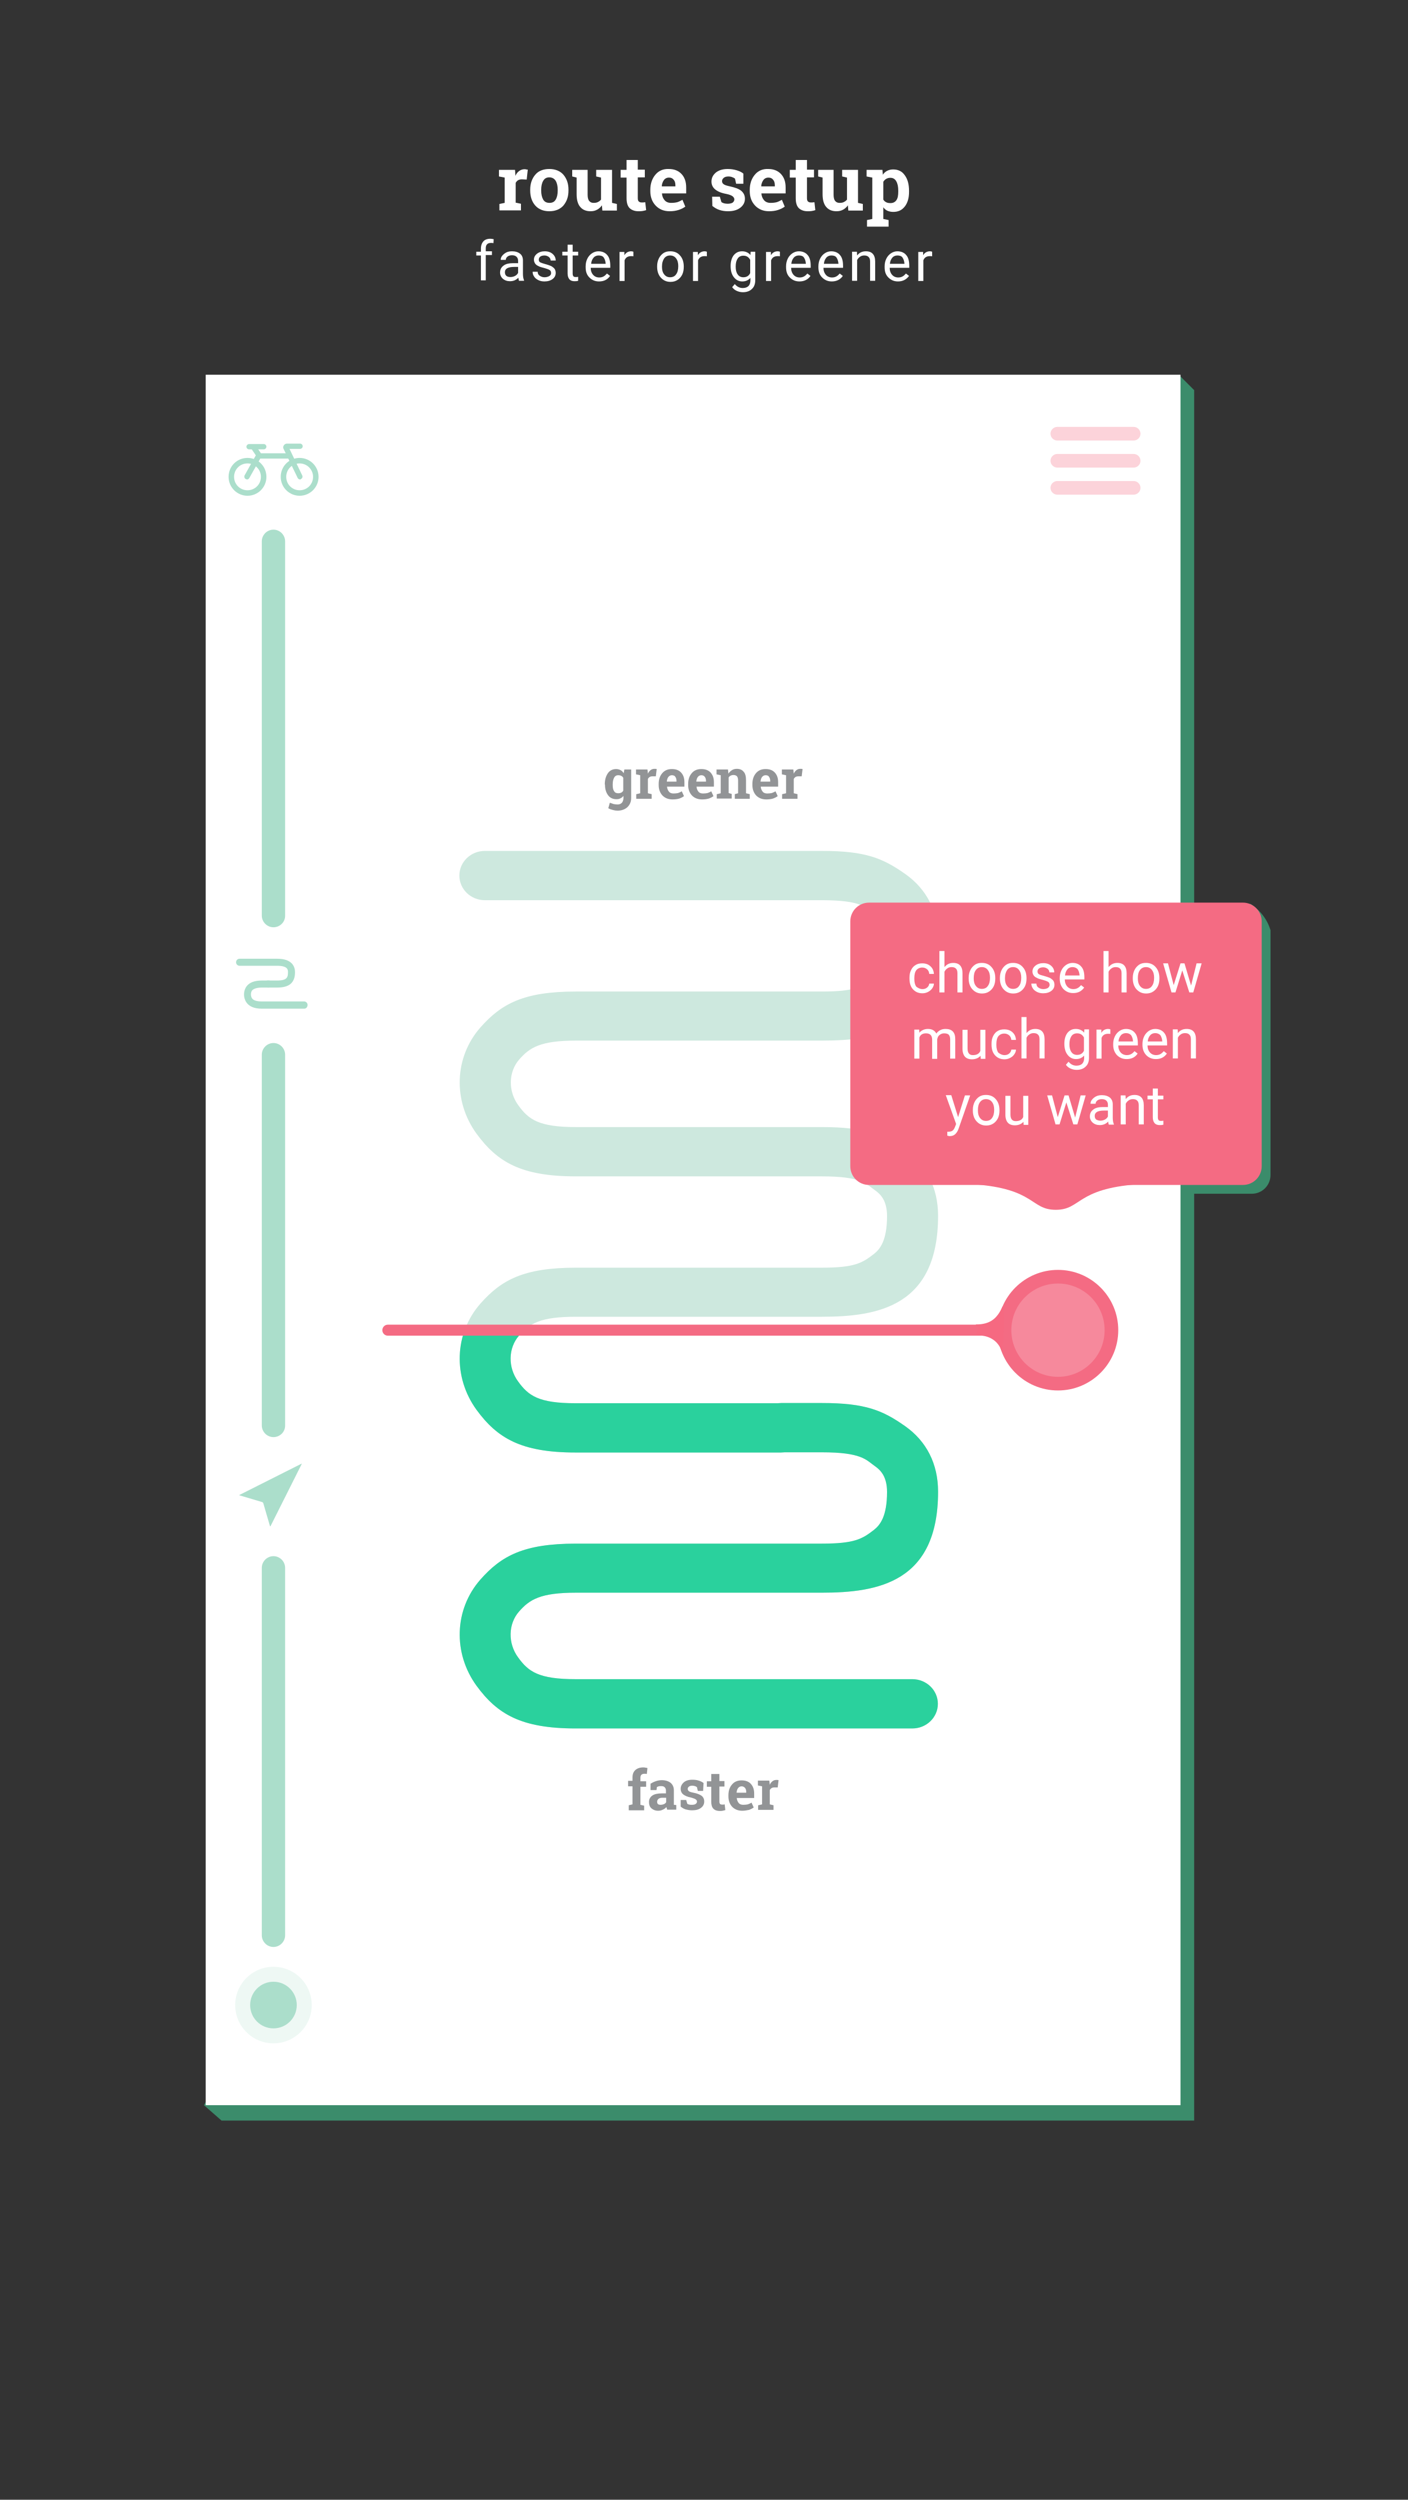 <?xml version="1.0" encoding="utf-8"?>
<!-- Generator: Adobe Illustrator 18.1.1, SVG Export Plug-In . SVG Version: 6.00 Build 0)  -->
<svg version="1.1" xmlns="http://www.w3.org/2000/svg" xmlns:xlink="http://www.w3.org/1999/xlink" x="0px" y="0px"
	 viewBox="0 0 640 1136" style="enable-background:new 0 0 640 1136;" xml:space="preserve">
<rect x="0" y="0" width="640" height="1136" fill="#333333" stroke="none"/>
<style type="text/css">
	.st0{fill:#3B8C6B;}
	.st1{fill:#FFFFFF;}
	.st2{fill:url(#SVGID_1_);}
	.st3{opacity:0.3;}
	.st4{fill-rule:evenodd;clip-rule:evenodd;fill:#F46B83;}
	.st5{fill:#58BD98;}
	.st6{fill:#EFEFEF;}
	.st7{fill:none;stroke:#E0E1E2;stroke-width:11;stroke-miterlimit:10;}
	.st8{opacity:0.3;fill-rule:evenodd;clip-rule:evenodd;fill:#F56980;}
	.st9{fill:#F56980;}
	.st10{fill:#2AD19D;}
	.st11{fill-rule:evenodd;clip-rule:evenodd;fill:#FFFFFF;}
	.st12{fill:#F36D85;}
	.st13{fill:#E0E1E2;}
	.st14{fill:#F46B83;}
	.st15{fill:none;stroke:#F46B83;stroke-width:8;stroke-miterlimit:10;}
	.st16{opacity:0.3;fill:#2AD19D;}
	.st17{fill:#89D7E6;}
	.st18{clip-path:url(#SVGID_3_);}
	.st19{fill-rule:evenodd;clip-rule:evenodd;fill:#F56980;}
	.st20{opacity:0.3;fill:#F36D85;}
	.st21{opacity:0.3;fill:#F46B83;}
	.st22{fill:#24A45A;}
	.st23{fill:#3A5D87;}
	.st24{fill:#527EBB;}
	.st25{fill:#D82908;}
	.st26{fill:#E85749;}
	.st27{fill:#BCF7F7;}
	.st28{fill:#929496;}
	.st29{fill:none;stroke:#CDEBE0;stroke-width:5;stroke-linecap:round;stroke-miterlimit:10;}
	.st30{fill:#1A9169;}
	.st31{fill:none;stroke:#F7ADC1;stroke-width:12;stroke-miterlimit:10;}
	.st32{fill:none;stroke:#2AD19D;stroke-width:12;stroke-miterlimit:10;}
	.st33{fill:none;}
	.st34{fill:#BDF3F4;}
	.st35{fill:#34B188;}
	.st36{fill:#FDE49C;}
	.st37{fill:#FDEF6E;}
	.st38{fill:#1E845A;}
	.st39{fill:none;stroke:#A17644;stroke-width:2;stroke-miterlimit:10;}
	.st40{fill:#79E2BC;}
	.st41{fill:none;stroke:#A17644;stroke-width:3;stroke-miterlimit:10;}
	.st42{fill:none;stroke:#A17644;stroke-width:4;stroke-miterlimit:10;}
	.st43{fill:none;stroke:#A17644;stroke-width:3.434;stroke-miterlimit:10;}
	.st44{fill:#808184;}
	.st45{fill:#BC4D65;}
	.st46{fill:#933850;}
	.st47{fill:none;stroke:#79E2BC;stroke-miterlimit:10;}
	.st48{opacity:0.2;}
	.st49{fill:#47B58D;}
	.st50{fill:none;stroke:#FFFFFF;stroke-width:8;stroke-linecap:round;stroke-miterlimit:10;}
	.st51{fill:none;stroke:#FFFFFF;stroke-width:2;stroke-miterlimit:10;}
	.st52{opacity:0.5;}
	.st53{fill:#CDE8DE;}
	.st54{clip-path:url(#SVGID_5_);}
	.st55{fill:#F6899C;}
	.st56{fill:#F66981;}
	.st57{fill:#FFFFFF;stroke:#F46B83;stroke-width:6;stroke-miterlimit:10;}
	.st58{clip-path:url(#SVGID_7_);fill:#47B58D;}
	.st59{clip-path:url(#SVGID_7_);}
	.st60{fill:none;stroke:#A17644;stroke-width:1.572;stroke-miterlimit:10;}
	.st61{clip-path:url(#SVGID_7_);fill:none;stroke:#79E2BC;stroke-width:2;stroke-miterlimit:10;}
	.st62{clip-path:url(#SVGID_7_);fill:#1E845A;}
	.st63{fill:none;stroke:#A17644;stroke-width:1.828;stroke-miterlimit:10;}
	.st64{fill:none;stroke:#A17644;stroke-width:3.482;stroke-miterlimit:10;}
	.st65{fill:none;stroke:#A17644;stroke-width:4.165;stroke-miterlimit:10;}
	.st66{fill:none;stroke:#A17644;stroke-width:2.801;stroke-miterlimit:10;}
	.st67{fill:#37CF9D;}
	.st68{clip-path:url(#SVGID_9_);}
	.st69{fill:#ABE6CF;}
	.st70{display:none;}
</style>
<g id="Layer_1">
	<path class="st0" d="M577.5,422.7v111.3c0,4.7-3.8,8.5-8.5,8.5H399c-4.7,0-8.5-3.8-8.5-8.5V422.7c0-4.7,3.8-8.5,8.5-8.5l169.5-3.4
		C573.2,414,576.1,418.1,577.5,422.7z"/>
	<polygon class="st0" points="100.7,963.7 92.7,956.7 535.8,170.3 542.8,177.3 	"/>
	<g>
		<rect x="100.7" y="177.3" class="st0" width="442.1" height="786.4"/>
	</g>
	<g>
		<path class="st1" d="M227,92.7l2.4-0.5V80.7l-2.6-0.5v-3h7.3l0.2,2.7c0.4-1,1-1.7,1.7-2.2c0.7-0.5,1.5-0.8,2.4-0.8
			c0.3,0,0.5,0,0.8,0.1c0.3,0,0.5,0.1,0.7,0.1l-0.5,4.5l-2.1-0.1c-0.7,0-1.3,0.1-1.8,0.4c-0.5,0.3-0.8,0.7-1.1,1.2v9l2.4,0.5v3H227
			V92.7z"/>
		<path class="st1" d="M241,86.2c0-2.8,0.8-5,2.3-6.8c1.5-1.8,3.7-2.6,6.4-2.6c2.7,0,4.9,0.9,6.4,2.6c1.5,1.8,2.3,4,2.3,6.8v0.4
			c0,2.8-0.8,5-2.3,6.8c-1.5,1.7-3.7,2.6-6.4,2.6c-2.7,0-4.9-0.9-6.4-2.6c-1.5-1.7-2.3-4-2.3-6.8V86.2z M246,86.6
			c0,1.7,0.3,3,0.9,4.1c0.6,1,1.5,1.5,2.9,1.5c1.3,0,2.2-0.5,2.8-1.5c0.6-1,0.9-2.4,0.9-4.1v-0.4c0-1.6-0.3-3-0.9-4
			c-0.6-1-1.6-1.6-2.9-1.6s-2.2,0.5-2.8,1.6c-0.6,1-0.9,2.4-0.9,4V86.6z"/>
		<path class="st1" d="M273.6,93.3c-0.6,0.9-1.3,1.5-2.2,2c-0.9,0.5-1.9,0.7-3,0.7c-1.9,0-3.5-0.6-4.6-1.9c-1.1-1.2-1.7-3.2-1.7-5.8
			v-7.6l-2-0.5v-3h2h5v11.2c0,1.3,0.2,2.3,0.7,2.9s1.1,0.9,2,0.9c0.8,0,1.5-0.1,2-0.4c0.6-0.3,1-0.6,1.4-1.1v-10l-2.2-0.5v-3h2.2h5
			v15l2.2,0.5v3h-6.6L273.6,93.3z"/>
		<path class="st1" d="M289.9,72.6v4.5h3.2v3.5h-3.2v9.4c0,0.7,0.1,1.2,0.4,1.5c0.3,0.3,0.7,0.5,1.2,0.5c0.3,0,0.6,0,0.9,0
			c0.3,0,0.5-0.1,0.9-0.1l0.4,3.6c-0.6,0.2-1.1,0.3-1.7,0.4c-0.5,0.1-1.1,0.1-1.8,0.1c-1.7,0-3-0.5-4-1.4c-0.9-0.9-1.4-2.4-1.4-4.5
			v-9.4h-2.7v-3.5h2.7v-4.5H289.9z"/>
		<path class="st1" d="M304.4,96c-2.7,0-4.8-0.9-6.4-2.6c-1.6-1.7-2.4-3.9-2.4-6.5v-0.7c0-2.7,0.8-5,2.3-6.8s3.5-2.7,6.1-2.6
			c2.5,0,4.4,0.8,5.8,2.3c1.4,1.5,2.1,3.5,2.1,6.1v2.7h-11l0,0.1c0.1,1.2,0.5,2.2,1.2,3s1.7,1.2,2.9,1.2c1.1,0,2-0.1,2.8-0.3
			c0.7-0.2,1.5-0.6,2.4-1.1l1.3,3.1c-0.8,0.6-1.8,1.1-3,1.5C307.2,95.8,305.9,96,304.4,96z M304,80.7c-0.9,0-1.7,0.4-2.2,1.1
			c-0.5,0.7-0.9,1.6-1,2.8l0.1,0.1h6.1v-0.4c0-1.1-0.2-1.9-0.7-2.5C305.7,81,305,80.7,304,80.7z"/>
		<path class="st1" d="M337.9,83.5h-3.3l-0.5-2.3c-0.3-0.3-0.8-0.5-1.3-0.7c-0.5-0.2-1.1-0.3-1.7-0.3c-0.9,0-1.6,0.2-2.1,0.6
			c-0.5,0.4-0.8,0.9-0.8,1.5c0,0.6,0.2,1,0.7,1.4c0.5,0.4,1.5,0.7,2.9,1c2.3,0.5,4,1.1,5.1,2c1.1,0.9,1.7,2.1,1.7,3.6
			c0,1.7-0.7,3-2.1,4.1c-1.4,1.1-3.3,1.6-5.6,1.6c-1.4,0-2.7-0.2-3.9-0.6c-1.2-0.4-2.2-1-3.2-1.8l-0.1-4.2h3.5l0.7,2.4
			c0.3,0.3,0.7,0.4,1.2,0.6c0.5,0.1,1,0.2,1.6,0.2c1,0,1.8-0.2,2.3-0.5c0.5-0.4,0.8-0.9,0.8-1.5c0-0.5-0.3-1-0.8-1.4
			c-0.5-0.4-1.5-0.8-3-1.1c-2.2-0.4-3.8-1.1-4.9-2c-1.1-0.9-1.7-2.1-1.7-3.6c0-1.5,0.6-2.9,1.9-4c1.3-1.1,3.1-1.7,5.5-1.7
			c1.4,0,2.8,0.2,4.1,0.6c1.3,0.4,2.3,0.9,3,1.5L337.9,83.5z"/>
		<path class="st1" d="M349.6,96c-2.7,0-4.8-0.9-6.4-2.6c-1.6-1.7-2.4-3.9-2.4-6.5v-0.7c0-2.7,0.8-5,2.3-6.8s3.5-2.7,6.1-2.6
			c2.5,0,4.4,0.8,5.8,2.3c1.4,1.5,2.1,3.5,2.1,6.1v2.7h-11l0,0.1c0.1,1.2,0.5,2.2,1.2,3s1.7,1.2,2.9,1.2c1.1,0,2-0.1,2.8-0.3
			c0.7-0.2,1.5-0.6,2.4-1.1l1.3,3.1c-0.8,0.6-1.8,1.1-3,1.5C352.5,95.8,351.1,96,349.6,96z M349.2,80.7c-0.9,0-1.7,0.4-2.2,1.1
			c-0.5,0.7-0.9,1.6-1,2.8l0.1,0.1h6.1v-0.4c0-1.1-0.2-1.9-0.7-2.5C350.9,81,350.2,80.7,349.2,80.7z"/>
		<path class="st1" d="M366.8,72.6v4.5h3.2v3.5h-3.2v9.4c0,0.7,0.1,1.2,0.4,1.5c0.3,0.3,0.7,0.5,1.2,0.5c0.3,0,0.6,0,0.9,0
			c0.3,0,0.5-0.1,0.9-0.1l0.4,3.6c-0.6,0.2-1.1,0.3-1.7,0.4c-0.5,0.1-1.1,0.1-1.8,0.1c-1.7,0-3-0.5-4-1.4c-0.9-0.9-1.4-2.4-1.4-4.5
			v-9.4h-2.7v-3.5h2.7v-4.5H366.8z"/>
		<path class="st1" d="M385.4,93.3c-0.6,0.9-1.3,1.5-2.2,2c-0.9,0.5-1.9,0.7-3,0.7c-1.9,0-3.5-0.6-4.6-1.9c-1.1-1.2-1.7-3.2-1.7-5.8
			v-7.6l-2-0.5v-3h2h5v11.2c0,1.3,0.2,2.3,0.7,2.9s1.1,0.9,2,0.9c0.8,0,1.5-0.1,2-0.4c0.6-0.3,1-0.6,1.4-1.1v-10l-2.2-0.5v-3h2.2h5
			v15l2.2,0.5v3h-6.6L385.4,93.3z"/>
		<path class="st1" d="M393.9,80.2v-3h7.2l0.2,2.2c0.5-0.8,1.2-1.4,2-1.8c0.8-0.4,1.7-0.6,2.7-0.6c2.3,0,4.1,0.9,5.3,2.7
			c1.3,1.8,1.9,4.1,1.9,7.1v0.4c0,2.7-0.6,4.9-1.9,6.6c-1.3,1.7-3,2.5-5.3,2.5c-1,0-1.8-0.2-2.6-0.5c-0.8-0.4-1.4-0.9-1.9-1.6v5.3
			l2.4,0.5v3h-9.8v-3l2.4-0.5V80.7L393.9,80.2z M408.3,86.6c0-1.7-0.3-3.2-0.9-4.2c-0.6-1.1-1.5-1.6-2.7-1.6c-0.8,0-1.4,0.2-1.9,0.5
			c-0.5,0.3-0.9,0.7-1.3,1.3v8.1c0.3,0.5,0.7,0.9,1.3,1.2c0.5,0.3,1.2,0.4,2,0.4c1.2,0,2.1-0.5,2.7-1.4c0.6-0.9,0.8-2.2,0.8-3.8
			V86.6z"/>
		<path class="st1" d="M218.6,127.6v-11.5h-2.1v-1.7h2.1v-1.4c0-1.4,0.4-2.5,1.1-3.3s1.8-1.2,3.2-1.2c0.5,0,1,0.1,1.5,0.2l-0.1,1.8
			c-0.4-0.1-0.8-0.1-1.2-0.1c-0.7,0-1.3,0.2-1.7,0.6c-0.4,0.4-0.6,1-0.6,1.8v1.4h2.8v1.7h-2.8v11.5H218.6z"/>
		<path class="st1" d="M235.9,127.6c-0.1-0.3-0.2-0.7-0.3-1.4c-1,1.1-2.3,1.6-3.8,1.6c-1.3,0-2.4-0.4-3.2-1.1
			c-0.8-0.7-1.3-1.7-1.3-2.8c0-1.4,0.5-2.4,1.6-3.2c1-0.8,2.5-1.1,4.4-1.1h2.2v-1c0-0.8-0.2-1.4-0.7-1.9c-0.5-0.5-1.2-0.7-2.1-0.7
			c-0.8,0-1.5,0.2-2,0.6c-0.5,0.4-0.8,0.9-0.8,1.5h-2.3c0-0.7,0.2-1.3,0.7-1.9s1.1-1.1,1.9-1.5s1.7-0.5,2.6-0.5
			c1.5,0,2.7,0.4,3.6,1.1s1.3,1.8,1.3,3.1v6.1c0,1.2,0.2,2.2,0.5,2.9v0.2H235.9z M232.1,125.9c0.7,0,1.4-0.2,2-0.5s1.1-0.8,1.4-1.4
			v-2.7h-1.8c-2.8,0-4.2,0.8-4.2,2.4c0,0.7,0.2,1.3,0.7,1.7S231.4,125.9,232.1,125.9z"/>
		<path class="st1" d="M250.5,124.1c0-0.6-0.2-1.1-0.7-1.4c-0.5-0.3-1.3-0.6-2.4-0.9s-2.1-0.5-2.7-0.9c-0.7-0.3-1.2-0.7-1.5-1.2
			c-0.3-0.5-0.5-1-0.5-1.7c0-1.1,0.5-2,1.4-2.7c0.9-0.7,2.1-1.1,3.5-1.1c1.5,0,2.7,0.4,3.6,1.2c0.9,0.8,1.4,1.8,1.4,3h-2.3
			c0-0.6-0.3-1.2-0.8-1.6c-0.5-0.4-1.2-0.7-2-0.7c-0.8,0-1.5,0.2-1.9,0.5s-0.7,0.8-0.7,1.4c0,0.5,0.2,1,0.6,1.2s1.2,0.5,2.3,0.8
			c1.1,0.3,2,0.6,2.7,0.9c0.7,0.4,1.2,0.8,1.6,1.3c0.3,0.5,0.5,1.1,0.5,1.8c0,1.2-0.5,2.1-1.4,2.8c-0.9,0.7-2.2,1.1-3.7,1.1
			c-1.1,0-2-0.2-2.8-0.6s-1.5-0.9-1.9-1.6c-0.5-0.7-0.7-1.4-0.7-2.2h2.3c0,0.8,0.3,1.4,0.9,1.8c0.6,0.4,1.3,0.7,2.2,0.7
			c0.9,0,1.5-0.2,2.1-0.5C250.2,125.2,250.5,124.7,250.5,124.1z"/>
		<path class="st1" d="M260.3,111.2v3.2h2.5v1.7h-2.5v8.2c0,0.5,0.1,0.9,0.3,1.2s0.6,0.4,1.1,0.4c0.3,0,0.6,0,1.1-0.1v1.8
			c-0.6,0.2-1.2,0.2-1.7,0.2c-1,0-1.8-0.3-2.3-0.9c-0.5-0.6-0.8-1.5-0.8-2.6v-8.2h-2.4v-1.7h2.4v-3.2H260.3z"/>
		<path class="st1" d="M272.3,127.9c-1.8,0-3.2-0.6-4.4-1.8s-1.7-2.7-1.7-4.7V121c0-1.3,0.3-2.5,0.8-3.5c0.5-1,1.2-1.8,2.1-2.4
			s1.9-0.9,2.9-0.9c1.7,0,3.1,0.6,4,1.7c1,1.1,1.4,2.8,1.4,4.9v0.9h-8.9c0,1.3,0.4,2.4,1.1,3.2c0.7,0.8,1.7,1.2,2.8,1.2
			c0.8,0,1.5-0.2,2-0.5c0.6-0.3,1-0.8,1.5-1.3l1.4,1.1C276.2,127,274.6,127.9,272.3,127.9z M272.1,116.1c-0.9,0-1.7,0.3-2.3,1
			s-1,1.6-1.1,2.8h6.6v-0.2c-0.1-1.1-0.4-2-0.9-2.7S273,116.1,272.1,116.1z"/>
		<path class="st1" d="M288,116.5c-0.3-0.1-0.7-0.1-1.1-0.1c-1.5,0-2.5,0.6-3,1.9v9.4h-2.3v-13.2h2.2l0,1.5c0.7-1.2,1.8-1.8,3.1-1.8
			c0.4,0,0.8,0.1,1,0.2V116.5z"/>
		<path class="st1" d="M298.7,120.9c0-1.3,0.3-2.5,0.8-3.5c0.5-1,1.2-1.8,2.1-2.4c0.9-0.6,1.9-0.8,3.1-0.8c1.8,0,3.3,0.6,4.4,1.9
			c1.1,1.2,1.7,2.9,1.7,5v0.2c0,1.3-0.2,2.4-0.7,3.5c-0.5,1-1.2,1.8-2.1,2.4c-0.9,0.6-2,0.9-3.2,0.9c-1.8,0-3.2-0.6-4.4-1.9
			c-1.1-1.2-1.7-2.9-1.7-4.9V120.9z M300.9,121.2c0,1.5,0.3,2.6,1,3.5s1.6,1.3,2.7,1.3c1.1,0,2.1-0.4,2.7-1.3c0.7-0.9,1-2.2,1-3.8
			c0-1.4-0.3-2.6-1-3.5c-0.7-0.9-1.6-1.3-2.7-1.3c-1.1,0-2,0.4-2.7,1.3C301.3,118.3,300.9,119.5,300.9,121.2z"/>
		<path class="st1" d="M321.4,116.5c-0.3-0.1-0.7-0.1-1.1-0.1c-1.5,0-2.5,0.6-3,1.9v9.4H315v-13.2h2.2l0,1.5
			c0.7-1.2,1.8-1.8,3.1-1.8c0.4,0,0.8,0.1,1,0.2V116.5z"/>
		<path class="st1" d="M332.1,120.9c0-2.1,0.5-3.7,1.4-4.9c1-1.2,2.2-1.8,3.8-1.8c1.6,0,2.9,0.6,3.8,1.7l0.1-1.5h2.1v12.9
			c0,1.7-0.5,3.1-1.5,4c-1,1-2.4,1.5-4.1,1.5c-1,0-1.9-0.2-2.8-0.6s-1.6-1-2.1-1.7l1.2-1.4c1,1.2,2.2,1.8,3.6,1.8
			c1.1,0,2-0.3,2.6-0.9c0.6-0.6,0.9-1.5,0.9-2.6v-1.1c-0.9,1-2.1,1.6-3.7,1.6c-1.5,0-2.8-0.6-3.8-1.9
			C332.6,124.8,332.1,123.1,332.1,120.9z M334.4,121.2c0,1.5,0.3,2.7,0.9,3.5c0.6,0.9,1.5,1.3,2.6,1.3c1.4,0,2.5-0.6,3.1-1.9v-6
			c-0.7-1.3-1.7-1.9-3.1-1.9c-1.1,0-2,0.4-2.6,1.3S334.4,119.5,334.4,121.2z"/>
		<path class="st1" d="M354.6,116.5c-0.3-0.1-0.7-0.1-1.1-0.1c-1.5,0-2.5,0.6-3,1.9v9.4h-2.3v-13.2h2.2l0,1.5
			c0.7-1.2,1.8-1.8,3.1-1.8c0.4,0,0.8,0.1,1,0.2V116.5z"/>
		<path class="st1" d="M363.4,127.9c-1.8,0-3.2-0.6-4.4-1.8s-1.7-2.7-1.7-4.7V121c0-1.3,0.3-2.5,0.8-3.5c0.5-1,1.2-1.8,2.1-2.4
			s1.9-0.9,2.9-0.9c1.7,0,3.1,0.6,4,1.7c1,1.1,1.4,2.8,1.4,4.9v0.9h-8.9c0,1.3,0.4,2.4,1.1,3.2c0.7,0.8,1.7,1.2,2.8,1.2
			c0.8,0,1.5-0.2,2-0.5c0.6-0.3,1-0.8,1.5-1.3l1.4,1.1C367.3,127,365.6,127.9,363.4,127.9z M363.1,116.1c-0.9,0-1.7,0.3-2.3,1
			s-1,1.6-1.1,2.8h6.6v-0.2c-0.1-1.1-0.4-2-0.9-2.7S364.1,116.1,363.1,116.1z"/>
		<path class="st1" d="M378.1,127.9c-1.8,0-3.2-0.6-4.4-1.8s-1.7-2.7-1.7-4.7V121c0-1.3,0.3-2.5,0.8-3.5c0.5-1,1.2-1.8,2.1-2.4
			s1.9-0.9,2.9-0.9c1.7,0,3.1,0.6,4,1.7c1,1.1,1.4,2.8,1.4,4.9v0.9h-8.9c0,1.3,0.4,2.4,1.1,3.2c0.7,0.8,1.7,1.2,2.8,1.2
			c0.8,0,1.5-0.2,2-0.5c0.6-0.3,1-0.8,1.5-1.3l1.4,1.1C382,127,380.3,127.9,378.1,127.9z M377.9,116.1c-0.9,0-1.7,0.3-2.3,1
			s-1,1.6-1.1,2.8h6.6v-0.2c-0.1-1.1-0.4-2-0.9-2.7S378.8,116.1,377.9,116.1z"/>
		<path class="st1" d="M389.5,114.4l0.1,1.7c1-1.3,2.3-1.9,4-1.9c2.8,0,4.2,1.6,4.2,4.7v8.7h-2.3v-8.7c0-1-0.2-1.7-0.7-2.1
			c-0.4-0.5-1.1-0.7-2-0.7c-0.7,0-1.4,0.2-1.9,0.6c-0.6,0.4-1,0.9-1.3,1.5v9.4h-2.3v-13.2H389.5z"/>
		<path class="st1" d="M408.2,127.9c-1.8,0-3.2-0.6-4.4-1.8s-1.7-2.7-1.7-4.7V121c0-1.3,0.3-2.5,0.8-3.5c0.5-1,1.2-1.8,2.1-2.4
			s1.9-0.9,2.9-0.9c1.7,0,3.1,0.6,4,1.7c1,1.1,1.4,2.8,1.4,4.9v0.9h-8.9c0,1.3,0.4,2.4,1.1,3.2c0.7,0.8,1.7,1.2,2.8,1.2
			c0.8,0,1.5-0.2,2-0.5c0.6-0.3,1-0.8,1.5-1.3l1.4,1.1C412,127,410.4,127.9,408.2,127.9z M407.9,116.1c-0.9,0-1.7,0.3-2.3,1
			s-1,1.6-1.1,2.8h6.6v-0.2c-0.1-1.1-0.4-2-0.9-2.7S408.8,116.1,407.9,116.1z"/>
		<path class="st1" d="M423.8,116.5c-0.3-0.1-0.7-0.1-1.1-0.1c-1.5,0-2.5,0.6-3,1.9v9.4h-2.3v-13.2h2.2l0,1.5
			c0.7-1.2,1.8-1.8,3.1-1.8c0.4,0,0.8,0.1,1,0.2V116.5z"/>
	</g>
	<g>
		<rect x="93.5" y="170.3" class="st1" width="443.1" height="786.4"/>
	</g>
	<g class="st3">
		<path class="st4" d="M480.6,200.2h34.7c1.7,0,3.1-1.4,3.1-3.1c0-1.7-1.4-3.1-3.1-3.1h-34.7c-1.7,0-3.1,1.4-3.1,3.1
			C477.5,198.8,478.9,200.2,480.6,200.2z M515.3,218.6h-34.7c-1.7,0-3.1,1.4-3.1,3.1c0,1.7,1.4,3.1,3.1,3.1h34.7
			c1.7,0,3.1-1.4,3.1-3.1C518.4,220,517,218.6,515.3,218.6z M515.3,206.3h-34.7c-1.7,0-3.1,1.4-3.1,3.1c0,1.7,1.4,3.1,3.1,3.1h34.7
			c1.7,0,3.1-1.4,3.1-3.1C518.4,207.7,517,206.3,515.3,206.3z"/>
	</g>
	<path class="st5" d="M419.5,527C419.5,526.9,419.6,526.9,419.5,527c-3.2-3.3-6.7-6.1-10.6-8.4c0,0,0,0,0,0
		C412.8,520.9,416.3,523.7,419.5,527z"/>
	<g class="st52">
		<g>
			<path class="st5" d="M137.1,665.2c0,0-0.1,0-0.1,0l-28,14.1c-0.3,0.1-0.3,0.2,0,0.3l10.1,3c0.3,0.1,0.5,0.3,0.6,0.6l3,10.3
				c0.1,0.2,0.2,0.2,0.3,0l14.1-28.1C137.2,665.3,137.2,665.2,137.1,665.2L137.1,665.2z"/>
		</g>
		<g>
			<g>
				<path class="st5" d="M126,448.8h-4.3c-0.9,0-1.6-0.7-1.6-1.6s0.7-1.6,1.6-1.6h4.3c4.6,0,4.9-1.6,4.9-3.8c0-1,0-2.9-4.9-2.9
					h-17.1c-0.9,0-1.6-0.7-1.6-1.6c0-0.9,0.7-1.6,1.6-1.6H126c7,0,8.1,3.8,8.1,6.1C134.1,446.6,131.5,448.8,126,448.8z"/>
			</g>
			<g>
				<path class="st5" d="M138.3,458.4H119c-3.4,0-5.8-1-7.1-3c-1.4-2.2-1.3-5.2,0.2-7.2c1.3-1.7,3.6-2.6,6.9-2.6h3.2
					c0.9,0,1.6,0.7,1.6,1.6s-0.7,1.6-1.6,1.6H119c-2.2,0-3.7,0.5-4.4,1.3c-0.7,0.9-0.7,2.5-0.1,3.5c0.6,1,2.1,1.5,4.4,1.5h19.3
					c0.9,0,1.6,0.7,1.6,1.6S139.2,458.4,138.3,458.4z"/>
			</g>
		</g>
		<g>
			<g>
				<path class="st5" d="M136.2,225.3c-4.7,0-8.6-3.8-8.6-8.6s3.8-8.6,8.6-8.6c4.7,0,8.6,3.8,8.6,8.6S140.9,225.3,136.2,225.3z
					 M136.2,210.6c-3.4,0-6.1,2.7-6.1,6.1c0,3.4,2.7,6.1,6.1,6.1c3.4,0,6.1-2.7,6.1-6.1C142.3,213.3,139.5,210.6,136.2,210.6z"/>
			</g>
			<g>
				<path class="st5" d="M112.5,225.3c-4.7,0-8.6-3.8-8.6-8.6s3.8-8.6,8.6-8.6s8.6,3.8,8.6,8.6S117.2,225.3,112.5,225.3z
					 M112.5,210.6c-3.4,0-6.1,2.7-6.1,6.1c0,3.4,2.7,6.1,6.1,6.1s6.1-2.7,6.1-6.1C118.6,213.3,115.8,210.6,112.5,210.6z"/>
			</g>
			<g>
				<path class="st5" d="M112.3,217.9c-0.2,0-0.4-0.1-0.6-0.2c-0.6-0.3-0.8-1.1-0.5-1.7l5.6-10h14.6c0.7,0,1.2,0.6,1.2,1.2
					c0,0.7-0.6,1.2-1.2,1.2h-13.1l-4.9,8.7C113.1,217.7,112.7,217.9,112.3,217.9z"/>
			</g>
			<g>
				<path class="st5" d="M136.4,217.9c-0.5,0-0.9-0.3-1.1-0.7l-6.4-13.2c-0.3-0.5-0.2-1.1,0.1-1.6c0.3-0.5,0.9-0.8,1.4-0.8h6
					c0.7,0,1.2,0.6,1.2,1.2c0,0.7-0.6,1.2-1.2,1.2h-4.8l5.8,12.1c0.3,0.6,0,1.3-0.6,1.6C136.7,217.9,136.6,217.9,136.4,217.9z"/>
			</g>
			<g>
				<path class="st5" d="M117.6,207.9c-0.4,0-0.8-0.2-1-0.5l-2.3-3.4c-0.4-0.6-0.2-1.3,0.3-1.7c0.6-0.4,1.3-0.2,1.7,0.3l2.3,3.4
					c0.4,0.6,0.2,1.3-0.3,1.7C118,207.8,117.8,207.9,117.6,207.9z"/>
			</g>
			<g>
				<line class="st1" x1="119.9" y1="203" x2="113.2" y2="203"/>
				<path class="st5" d="M119.9,204.2h-6.7c-0.7,0-1.2-0.6-1.2-1.2s0.6-1.2,1.2-1.2h6.7c0.7,0,1.2,0.6,1.2,1.2
					S120.6,204.2,119.9,204.2z"/>
			</g>
		</g>
		<g>
			<g>
				<path class="st5" d="M124.3,884.8c-2.9,0-5.3-2.4-5.3-5.3v-167c0-2.9,2.4-5.3,5.3-5.3s5.3,2.4,5.3,5.3v167
					C129.6,882.4,127.2,884.8,124.3,884.8z"/>
			</g>
			<g>
				<path class="st5" d="M124.3,653.1c-2.9,0-5.3-2.4-5.3-5.3V479.3c0-2.9,2.4-5.3,5.3-5.3s5.3,2.4,5.3,5.3v168.6
					C129.6,650.8,127.2,653.1,124.3,653.1z"/>
			</g>
			<g>
				<path class="st5" d="M124.3,421.4c-2.9,0-5.3-2.4-5.3-5.3V246c0-2.9,2.4-5.3,5.3-5.3s5.3,2.4,5.3,5.3v170.2
					C129.6,419.1,127.2,421.4,124.3,421.4z"/>
			</g>
		</g>
		<g class="st48">
			<g>
				<circle class="st5" cx="124.3" cy="911.2" r="17.4"/>
			</g>
		</g>
		<g>
			<circle class="st5" cx="124.3" cy="911.2" r="10.6"/>
		</g>
	</g>
	<g>
		<g>
			<path class="st28" d="M274.9,356.5c0-2.1,0.5-3.8,1.4-5.1c0.9-1.3,2.2-1.9,3.8-1.9c0.7,0,1.4,0.2,2,0.5c0.6,0.3,1,0.8,1.4,1.4
				l0.3-1.7h3.1v12.9c0,1.8-0.6,3.1-1.7,4.2c-1.1,1-2.6,1.6-4.5,1.6c-0.7,0-1.4-0.1-2.1-0.3c-0.8-0.2-1.4-0.4-2.1-0.8l0.7-2.5
				c0.6,0.2,1.1,0.4,1.7,0.6c0.6,0.1,1.2,0.2,1.8,0.2c0.9,0,1.5-0.3,2-0.8c0.4-0.5,0.7-1.3,0.7-2.2v-0.9c-0.4,0.5-0.9,0.9-1.4,1.1
				c-0.5,0.3-1.1,0.4-1.8,0.4c-1.6,0-2.9-0.6-3.8-1.8c-0.9-1.2-1.4-2.8-1.4-4.7V356.5z M278.5,356.8c0,1.2,0.2,2.1,0.6,2.7
				c0.4,0.7,1,1,1.9,1c0.5,0,1-0.1,1.4-0.3c0.4-0.2,0.7-0.5,0.9-0.9v-5.8c-0.2-0.4-0.5-0.7-0.9-0.9c-0.4-0.2-0.8-0.3-1.4-0.3
				c-0.9,0-1.5,0.4-1.9,1.2c-0.4,0.8-0.6,1.8-0.6,3V356.8z"/>
			<path class="st28" d="M289.3,360.9l1.7-0.4v-8.2l-1.9-0.4v-2.2h5.2l0.2,1.9c0.3-0.7,0.7-1.2,1.2-1.6c0.5-0.4,1.1-0.6,1.7-0.6
				c0.2,0,0.4,0,0.6,0c0.2,0,0.4,0.1,0.5,0.1l-0.4,3.3l-1.5,0c-0.5,0-1,0.1-1.3,0.3c-0.3,0.2-0.6,0.5-0.8,0.9v6.5l1.7,0.4v2.1h-7
				V360.9z"/>
			<path class="st28" d="M305.7,363.3c-1.9,0-3.4-0.6-4.6-1.8c-1.1-1.2-1.7-2.8-1.7-4.7v-0.5c0-2,0.5-3.6,1.6-4.9
				c1.1-1.3,2.5-1.9,4.4-1.9c1.8,0,3.2,0.5,4.2,1.6c1,1.1,1.5,2.5,1.5,4.4v2h-7.9l0,0.1c0.1,0.9,0.4,1.6,0.9,2.2s1.2,0.8,2.1,0.8
				c0.8,0,1.5-0.1,2-0.2c0.5-0.2,1.1-0.4,1.7-0.8l1,2.2c-0.5,0.4-1.3,0.8-2.1,1.1C307.8,363.2,306.8,363.3,305.7,363.3z
				 M305.4,352.3c-0.7,0-1.2,0.3-1.6,0.8c-0.4,0.5-0.6,1.2-0.7,2l0,0.1h4.4v-0.3c0-0.8-0.2-1.4-0.5-1.8
				C306.7,352.5,306.1,352.3,305.4,352.3z"/>
			<path class="st28" d="M319.1,363.3c-1.9,0-3.4-0.6-4.6-1.8c-1.1-1.2-1.7-2.8-1.7-4.7v-0.5c0-2,0.5-3.6,1.6-4.9
				c1.1-1.3,2.5-1.9,4.4-1.9c1.8,0,3.2,0.5,4.2,1.6c1,1.1,1.5,2.5,1.5,4.4v2h-7.9l0,0.1c0.1,0.9,0.4,1.6,0.9,2.2
				c0.5,0.6,1.2,0.8,2.1,0.8c0.8,0,1.5-0.1,2-0.2c0.5-0.2,1.1-0.4,1.7-0.8l1,2.2c-0.5,0.4-1.3,0.8-2.1,1.1
				C321.2,363.2,320.2,363.3,319.1,363.3z M318.8,352.3c-0.7,0-1.2,0.3-1.6,0.8c-0.4,0.5-0.6,1.2-0.7,2l0,0.1h4.4v-0.3
				c0-0.8-0.2-1.4-0.5-1.8C320,352.5,319.5,352.3,318.8,352.3z"/>
			<path class="st28" d="M325.9,360.9l1.7-0.4v-8.2l-1.9-0.4v-2.2h5.2l0.2,1.9c0.4-0.7,1-1.2,1.6-1.6c0.6-0.4,1.4-0.6,2.2-0.6
				c1.3,0,2.4,0.4,3.1,1.3c0.8,0.8,1.1,2.2,1.1,4v5.8l1.7,0.4v2.1h-6.8v-2.1l1.5-0.4v-5.8c0-0.9-0.2-1.5-0.5-1.9
				c-0.4-0.4-0.9-0.6-1.6-0.6c-0.5,0-0.9,0.1-1.3,0.3c-0.4,0.2-0.7,0.5-0.9,0.8v7.1l1.4,0.4v2.1h-6.8V360.9z"/>
			<path class="st28" d="M348.3,363.3c-1.9,0-3.4-0.6-4.6-1.8c-1.1-1.2-1.7-2.8-1.7-4.7v-0.5c0-2,0.5-3.6,1.6-4.9
				c1.1-1.3,2.5-1.9,4.4-1.9c1.8,0,3.2,0.5,4.2,1.6c1,1.1,1.5,2.5,1.5,4.4v2h-7.9l0,0.1c0.1,0.9,0.4,1.6,0.9,2.2s1.2,0.8,2.1,0.8
				c0.8,0,1.5-0.1,2-0.2c0.5-0.2,1.1-0.4,1.7-0.8l1,2.2c-0.5,0.4-1.3,0.8-2.1,1.1C350.4,363.2,349.4,363.3,348.3,363.3z M348,352.3
				c-0.7,0-1.2,0.3-1.6,0.8c-0.4,0.5-0.6,1.2-0.7,2l0,0.1h4.4v-0.3c0-0.8-0.2-1.4-0.5-1.8C349.3,352.5,348.7,352.3,348,352.3z"/>
			<path class="st28" d="M355.6,360.9l1.7-0.4v-8.2l-1.9-0.4v-2.2h5.2l0.2,1.9c0.3-0.7,0.7-1.2,1.2-1.6c0.5-0.4,1.1-0.6,1.7-0.6
				c0.2,0,0.4,0,0.6,0c0.2,0,0.4,0.1,0.5,0.1l-0.4,3.3l-1.5,0c-0.5,0-1,0.1-1.3,0.3c-0.3,0.2-0.6,0.5-0.8,0.9v6.5l1.7,0.4v2.1h-7
				V360.9z"/>
		</g>
		<g>
			<path class="st28" d="M285.8,820.4l1.7-0.4v-8.2h-2v-2.5h2v-1.5c0-1.5,0.4-2.6,1.3-3.4c0.9-0.8,2.1-1.2,3.6-1.2
				c0.3,0,0.6,0,0.9,0.1c0.3,0,0.7,0.1,1,0.2l-0.3,2.7c-0.2,0-0.4-0.1-0.6-0.1c-0.2,0-0.4,0-0.6,0c-0.6,0-1,0.2-1.3,0.5
				c-0.3,0.3-0.4,0.8-0.4,1.4v1.5h2.6v2.5h-2.6v8.2l1.7,0.4v2.1h-7V820.4z"/>
			<path class="st28" d="M303.4,822.6c-0.1-0.2-0.2-0.4-0.3-0.7c-0.1-0.2-0.1-0.5-0.2-0.7c-0.4,0.5-0.9,0.9-1.6,1.2
				c-0.6,0.3-1.3,0.5-2.1,0.5c-1.3,0-2.3-0.4-3.1-1.1c-0.8-0.7-1.1-1.7-1.1-2.9c0-1.2,0.5-2.2,1.5-2.9c1-0.7,2.5-1,4.4-1h1.8v-1.3
				c0-0.6-0.2-1.1-0.6-1.5c-0.4-0.4-0.9-0.5-1.6-0.5c-0.4,0-0.8,0-1.1,0.1c-0.3,0.1-0.6,0.2-0.8,0.3l-0.2,1.4h-2.7l0-2.9
				c0.7-0.4,1.4-0.8,2.3-1.1c0.8-0.3,1.8-0.5,2.8-0.5c1.6,0,3,0.4,4,1.2c1,0.8,1.5,2,1.5,3.4v5.5c0,0.2,0,0.4,0,0.6
				c0,0.2,0,0.4,0,0.5l1.1,0.1v2.1H303.4z M300.3,820.2c0.5,0,1-0.1,1.5-0.3c0.4-0.2,0.8-0.5,1-0.9v-2H301c-0.8,0-1.3,0.2-1.7,0.5
				c-0.4,0.4-0.6,0.8-0.6,1.3c0,0.5,0.1,0.8,0.4,1.1C299.4,820.1,299.8,820.2,300.3,820.2z"/>
			<path class="st28" d="M319.6,813.9h-2.4l-0.4-1.7c-0.2-0.2-0.6-0.4-0.9-0.5c-0.4-0.1-0.8-0.2-1.2-0.2c-0.6,0-1.1,0.1-1.5,0.4
				c-0.4,0.3-0.6,0.6-0.6,1.1c0,0.4,0.2,0.7,0.5,1c0.4,0.3,1.1,0.5,2.1,0.7c1.6,0.3,2.9,0.8,3.7,1.4c0.8,0.6,1.2,1.5,1.2,2.6
				c0,1.2-0.5,2.2-1.5,2.9c-1,0.8-2.4,1.1-4.1,1.1c-1,0-2-0.2-2.8-0.4c-0.9-0.3-1.6-0.7-2.3-1.3l0-3h2.5l0.5,1.7
				c0.2,0.2,0.5,0.3,0.9,0.4c0.4,0.1,0.8,0.1,1.2,0.1c0.7,0,1.3-0.1,1.7-0.4c0.4-0.3,0.6-0.6,0.6-1.1c0-0.4-0.2-0.7-0.6-1
				c-0.4-0.3-1.1-0.5-2.1-0.8c-1.6-0.3-2.7-0.8-3.5-1.4c-0.8-0.6-1.2-1.5-1.2-2.6c0-1.1,0.5-2.1,1.4-2.9c0.9-0.8,2.2-1.2,3.9-1.2
				c1,0,2,0.1,2.9,0.4c0.9,0.3,1.6,0.6,2.2,1.1L319.6,813.9z"/>
			<path class="st28" d="M327,806.1v3.3h2.3v2.5H327v6.8c0,0.5,0.1,0.9,0.3,1.1c0.2,0.2,0.5,0.3,0.9,0.3c0.2,0,0.5,0,0.6,0
				c0.2,0,0.4-0.1,0.6-0.1l0.3,2.6c-0.4,0.1-0.8,0.2-1.2,0.3c-0.4,0.1-0.8,0.1-1.3,0.1c-1.2,0-2.2-0.3-2.9-1c-0.7-0.7-1-1.8-1-3.2
				v-6.8h-2v-2.5h2v-3.3H327z"/>
			<path class="st28" d="M337.4,822.9c-1.9,0-3.4-0.6-4.6-1.8c-1.1-1.2-1.7-2.8-1.7-4.7v-0.5c0-2,0.5-3.6,1.6-4.9
				c1.1-1.3,2.5-1.9,4.4-1.9c1.8,0,3.2,0.5,4.2,1.6c1,1.1,1.5,2.5,1.5,4.4v2h-7.9l0,0.1c0.1,0.9,0.4,1.6,0.9,2.2
				c0.5,0.6,1.2,0.8,2.1,0.8c0.8,0,1.5-0.1,2-0.2c0.5-0.2,1.1-0.4,1.7-0.8l1,2.2c-0.5,0.4-1.3,0.8-2.1,1.1
				C339.5,822.7,338.5,822.9,337.4,822.9z M337.1,811.8c-0.7,0-1.2,0.3-1.6,0.8c-0.4,0.5-0.6,1.2-0.7,2l0,0.1h4.4v-0.3
				c0-0.8-0.2-1.4-0.5-1.8C338.3,812.1,337.8,811.8,337.1,811.8z"/>
			<path class="st28" d="M344.7,820.4l1.7-0.4v-8.2l-1.9-0.4v-2.2h5.2l0.2,1.9c0.3-0.7,0.7-1.2,1.2-1.6c0.5-0.4,1.1-0.6,1.7-0.6
				c0.2,0,0.4,0,0.6,0c0.2,0,0.4,0.1,0.5,0.1l-0.4,3.3l-1.5,0c-0.5,0-1,0.1-1.3,0.3c-0.3,0.2-0.6,0.5-0.8,0.9v6.5l1.7,0.4v2.1h-7
				V820.4z"/>
		</g>
		<g>
			<path class="st53" d="M261.8,598.4h111.8c25.6,0,52.8-4.8,52.8-45.9c0-12.6-5.2-22.9-15-29.8c-10.1-7.1-17.9-10.5-37.8-10.5h-3.5
				H261.8c-16.9,0-21.5-3.4-26.2-9.9c-4.7-6.4-4.5-15.2,0.4-20.8c4.8-5.5,9.7-8.6,25.9-8.6h111.8c25.6,0,52.8-4.8,52.8-45.9
				c0-12.6-5.2-22.9-15-29.8c-10.1-7.1-17.9-10.5-37.8-10.5H220.4c-6.4,0-11.6,5-11.6,11.2c0,6.2,5.2,11.2,11.6,11.2h153.2
				c18.2,0,20.1,3.4,24.2,6.3c2.6,1.8,5.5,4.8,5.5,11.7c0,11.2-3.2,15.1-6,17.3c-5.3,4.1-8.8,6.2-23.6,6.2H261.8
				c-23.7,0-33.9,5.5-43.5,16.4c-11.8,13.5-12.5,33.3-1.7,48.2c9.4,12.8,20.1,19.4,45.1,19.4h108.3h3.5c18.2,0,20.1,3.4,24.2,6.3
				c2.6,1.8,5.5,4.8,5.5,11.7c0,11.2-3.2,15.1-6,17.3c-5.3,4.1-8.8,6.2-23.6,6.2H261.8c-23.7,0-33.9,5.5-43.5,16.4
				c-11.8,13.5-12.5,33.3-1.7,48.2c9.4,12.8,20.1,19.4,45.1,19.4h93.3c0.6,0,1.1-0.1,1.7-0.1h16.8c18.2,0,20.1,3.4,24.2,6.3
				c2.6,1.8,5.5,4.8,5.5,11.7c0,11.2-3.2,15.1-6,17.3c-5.3,4.1-8.8,6.2-23.6,6.2h-11.5h-3.8h-96.5c-23.7,0-33.9,5.5-43.5,16.4
				c-11.8,13.5-12.5,33.3-1.7,48.2c9.4,12.8,20.1,19.4,45.1,19.4h153c6.4,0,11.6-5,11.6-11.2s-5.2-11.2-11.6-11.2h-153
				c-16.9,0-21.5-3.4-26.2-9.9c-4.7-6.4-4.5-15.2,0.4-20.8c4.8-5.5,9.7-8.6,25.9-8.6h96.5h3.8h11.5c25.6,0,52.8-4.8,52.8-45.9
				c0-12.6-5.2-22.9-15-29.8c-10.1-7.1-17.9-10.5-37.8-10.5h-18.5c-0.6,0-1.1,0.1-1.7,0.1h-91.7c-16.9,0-21.5-3.4-26.2-9.9
				c-4.7-6.4-4.5-15.2,0.4-20.8C240.8,601.4,245.6,598.4,261.8,598.4z"/>
		</g>
		<g>
			<defs>
				<path id="SVGID_4_" d="M261.8,598.4h111.8c25.6,0,52.8-4.8,52.8-45.9c0-12.6-5.2-22.9-15-29.8c-10.1-7.1-17.9-10.5-37.8-10.5
					h-3.5H261.8c-16.9,0-21.5-3.4-26.2-9.9c-4.7-6.4-4.5-15.2,0.4-20.8c4.8-5.5,9.7-8.6,25.9-8.6h111.8c25.6,0,52.8-4.8,52.8-45.9
					c0-12.6-5.2-22.9-15-29.8c-10.1-7.1-17.9-10.5-37.8-10.5H220.4c-6.4,0-11.6,5-11.6,11.2c0,6.2,5.2,11.2,11.6,11.2h153.2
					c18.2,0,20.1,3.4,24.2,6.3c2.6,1.8,5.5,4.8,5.5,11.7c0,11.2-3.2,15.1-6,17.3c-5.3,4.1-8.8,6.2-23.6,6.2H261.8
					c-23.7,0-33.9,5.5-43.5,16.4c-11.8,13.5-12.5,33.3-1.7,48.2c9.4,12.8,20.1,19.4,45.1,19.4h108.3h3.5c18.2,0,20.1,3.4,24.2,6.3
					c2.6,1.8,5.5,4.8,5.5,11.7c0,11.2-3.2,15.1-6,17.3c-5.3,4.1-8.8,6.2-23.6,6.2H261.8c-23.7,0-33.9,5.5-43.5,16.4
					c-11.8,13.5-12.5,33.3-1.7,48.2c9.4,12.8,20.1,19.4,45.1,19.4h93.3c0.6,0,1.1-0.1,1.7-0.1h16.8c18.2,0,20.1,3.4,24.2,6.3
					c2.6,1.8,5.5,4.8,5.5,11.7c0,11.2-3.2,15.1-6,17.3c-5.3,4.1-8.8,6.2-23.6,6.2h-11.5h-3.8h-96.5c-23.7,0-33.9,5.5-43.5,16.4
					c-11.8,13.5-12.5,33.3-1.7,48.2c9.4,12.8,20.1,19.4,45.1,19.4h153c6.4,0,11.6-5,11.6-11.2s-5.2-11.2-11.6-11.2h-153
					c-16.9,0-21.5-3.4-26.2-9.9c-4.7-6.4-4.5-15.2,0.4-20.8c4.8-5.5,9.7-8.6,25.9-8.6h96.5h3.8h11.5c25.6,0,52.8-4.8,52.8-45.9
					c0-12.6-5.2-22.9-15-29.8c-10.1-7.1-17.9-10.5-37.8-10.5h-18.5c-0.6,0-1.1,0.1-1.7,0.1h-91.7c-16.9,0-21.5-3.4-26.2-9.9
					c-4.7-6.4-4.5-15.2,0.4-20.8C240.8,601.4,245.6,598.4,261.8,598.4z"/>
			</defs>
			<clipPath id="SVGID_1_">
				<use xlink:href="#SVGID_4_"  style="overflow:visible;"/>
			</clipPath>
			<g style="clip-path:url(#SVGID_1_);">
				<rect x="196" y="604.5" class="st10" width="249.9" height="194.9"/>
			</g>
		</g>
		<g>
			<path class="st14" d="M471,607H176.3c-1.4,0-2.5-1.1-2.5-2.5s1.1-2.5,2.5-2.5H471c1.4,0,2.5,1.1,2.5,2.5S472.4,607,471,607z"/>
		</g>
		<g>
			<circle class="st14" cx="480.9" cy="604.5" r="27.4"/>
		</g>
		<g>
			<circle class="st55" cx="480.9" cy="604.5" r="21.2"/>
		</g>
		<g>
			<path class="st56" d="M455.6,593.9c-2.4,5.4-5.6,8-12,8c-0.3,0.6,1.2,0.9,1.2,1.6c0,1.2-2.5,3.4,0.1,3.4c3.8,0,8.3,1.7,10.2,6.6
				C456.3,616.6,457,590.8,455.6,593.9z"/>
		</g>
	</g>
	<g>
		<path class="st14" d="M573.5,418.7v111.3c0,4.7-3.8,8.5-8.5,8.5H395c-4.7,0-8.5-3.8-8.5-8.5V418.7c0-4.7,3.8-8.5,8.5-8.5h170
			C569.6,410.2,573.5,414,573.5,418.7z"/>
		<g>
			<path class="st1" d="M419.3,449.5c0.8,0,1.5-0.2,2.1-0.7c0.6-0.5,0.9-1.1,1-1.8h2.1c0,0.8-0.3,1.5-0.8,2.2s-1.1,1.2-1.9,1.6
				s-1.6,0.6-2.5,0.6c-1.8,0-3.2-0.6-4.3-1.8c-1.1-1.2-1.6-2.8-1.6-4.9v-0.4c0-1.3,0.2-2.4,0.7-3.4s1.1-1.8,2-2.3
				c0.9-0.6,1.9-0.8,3.1-0.8c1.5,0,2.7,0.4,3.7,1.3c1,0.9,1.5,2,1.6,3.5h-2.1c-0.1-0.9-0.4-1.6-1-2.1c-0.6-0.5-1.3-0.8-2.2-0.8
				c-1.1,0-2,0.4-2.7,1.2c-0.6,0.8-0.9,2-0.9,3.6v0.4c0,1.5,0.3,2.7,0.9,3.5C417.3,449,418.2,449.5,419.3,449.5z"/>
			<path class="st1" d="M429.4,439.4c1-1.2,2.3-1.8,3.9-1.8c2.8,0,4.2,1.6,4.2,4.7v8.7h-2.3v-8.7c0-1-0.2-1.7-0.7-2.1
				c-0.4-0.5-1.1-0.7-2-0.7c-0.7,0-1.4,0.2-1.9,0.6c-0.6,0.4-1,0.9-1.3,1.5v9.4h-2.3v-18.8h2.3V439.4z"/>
			<path class="st1" d="M440.3,444.3c0-1.3,0.3-2.5,0.8-3.5c0.5-1,1.2-1.8,2.1-2.4c0.9-0.6,1.9-0.8,3.1-0.8c1.8,0,3.3,0.6,4.4,1.9
				c1.1,1.2,1.7,2.9,1.7,5v0.2c0,1.3-0.2,2.4-0.7,3.5c-0.5,1-1.2,1.8-2.1,2.4c-0.9,0.6-2,0.9-3.2,0.9c-1.8,0-3.2-0.6-4.4-1.9
				c-1.1-1.2-1.7-2.9-1.7-4.9V444.3z M442.6,444.6c0,1.5,0.3,2.6,1,3.5c0.7,0.9,1.6,1.3,2.7,1.3c1.1,0,2.1-0.4,2.7-1.3
				c0.7-0.9,1-2.2,1-3.8c0-1.4-0.3-2.6-1-3.5c-0.7-0.9-1.6-1.3-2.7-1.3c-1.1,0-2,0.4-2.7,1.3C442.9,441.7,442.6,442.9,442.6,444.6z"
				/>
			<path class="st1" d="M454.5,444.3c0-1.3,0.3-2.5,0.8-3.5c0.5-1,1.2-1.8,2.1-2.4c0.9-0.6,1.9-0.8,3.1-0.8c1.8,0,3.3,0.6,4.4,1.9
				c1.1,1.2,1.7,2.9,1.7,5v0.2c0,1.3-0.2,2.4-0.7,3.5c-0.5,1-1.2,1.8-2.1,2.4c-0.9,0.6-2,0.9-3.2,0.9c-1.8,0-3.2-0.6-4.4-1.9
				c-1.1-1.2-1.7-2.9-1.7-4.9V444.3z M456.8,444.6c0,1.5,0.3,2.6,1,3.5c0.7,0.9,1.6,1.3,2.7,1.3c1.1,0,2.1-0.4,2.7-1.3
				c0.7-0.9,1-2.2,1-3.8c0-1.4-0.3-2.6-1-3.5c-0.7-0.9-1.6-1.3-2.7-1.3c-1.1,0-2,0.4-2.7,1.3C457.2,441.7,456.8,442.9,456.8,444.6z"
				/>
			<path class="st1" d="M477.1,447.6c0-0.6-0.2-1.1-0.7-1.4c-0.5-0.3-1.3-0.6-2.4-0.9s-2.1-0.5-2.7-0.9c-0.7-0.3-1.2-0.7-1.5-1.2
				c-0.3-0.5-0.5-1-0.5-1.7c0-1.1,0.5-2,1.4-2.7c0.9-0.7,2.1-1.1,3.5-1.1c1.5,0,2.7,0.4,3.6,1.2c0.9,0.8,1.4,1.8,1.4,3H477
				c0-0.6-0.3-1.2-0.8-1.6c-0.5-0.4-1.2-0.7-2-0.7c-0.8,0-1.5,0.2-1.9,0.5c-0.5,0.4-0.7,0.8-0.7,1.4c0,0.5,0.2,1,0.6,1.2
				c0.4,0.3,1.2,0.5,2.3,0.8c1.1,0.3,2,0.6,2.7,0.9c0.7,0.4,1.2,0.8,1.6,1.3c0.3,0.5,0.5,1.1,0.5,1.8c0,1.2-0.5,2.1-1.4,2.8
				c-0.9,0.7-2.2,1.1-3.7,1.1c-1.1,0-2-0.2-2.8-0.6s-1.5-0.9-1.9-1.6c-0.5-0.7-0.7-1.4-0.7-2.2h2.3c0,0.8,0.3,1.4,0.9,1.8
				c0.6,0.4,1.3,0.7,2.2,0.7c0.9,0,1.5-0.2,2.1-0.5C476.8,448.6,477.1,448.1,477.1,447.6z"/>
			<path class="st1" d="M487.8,451.3c-1.8,0-3.2-0.6-4.4-1.8c-1.1-1.2-1.7-2.7-1.7-4.7v-0.4c0-1.3,0.3-2.5,0.8-3.5
				c0.5-1,1.2-1.8,2.1-2.4c0.9-0.6,1.9-0.9,2.9-0.9c1.7,0,3.1,0.6,4,1.7c1,1.1,1.4,2.8,1.4,4.9v0.9H484c0,1.3,0.4,2.4,1.1,3.2
				c0.7,0.8,1.7,1.2,2.8,1.2c0.8,0,1.5-0.2,2-0.5c0.6-0.3,1-0.8,1.5-1.3l1.4,1.1C491.6,450.5,490,451.3,487.8,451.3z M487.5,439.5
				c-0.9,0-1.7,0.3-2.3,1c-0.6,0.7-1,1.6-1.1,2.8h6.6v-0.2c-0.1-1.1-0.4-2-0.9-2.7C489.2,439.8,488.4,439.5,487.5,439.5z"/>
			<path class="st1" d="M504,439.4c1-1.2,2.3-1.8,3.9-1.8c2.8,0,4.2,1.6,4.2,4.7v8.7h-2.3v-8.7c0-1-0.2-1.7-0.7-2.1
				c-0.4-0.5-1.1-0.7-2-0.7c-0.7,0-1.4,0.2-1.9,0.6c-0.6,0.4-1,0.9-1.3,1.5v9.4h-2.3v-18.8h2.3V439.4z"/>
			<path class="st1" d="M514.9,444.3c0-1.3,0.3-2.5,0.8-3.5c0.5-1,1.2-1.8,2.1-2.4c0.9-0.6,1.9-0.8,3.1-0.8c1.8,0,3.3,0.6,4.4,1.9
				c1.1,1.2,1.7,2.9,1.7,5v0.2c0,1.3-0.2,2.4-0.7,3.5c-0.5,1-1.2,1.8-2.1,2.4c-0.9,0.6-2,0.9-3.2,0.9c-1.8,0-3.2-0.6-4.4-1.9
				c-1.1-1.2-1.7-2.9-1.7-4.9V444.3z M517.2,444.6c0,1.5,0.3,2.6,1,3.5c0.7,0.9,1.6,1.3,2.7,1.3c1.1,0,2.1-0.4,2.7-1.3
				c0.7-0.9,1-2.2,1-3.8c0-1.4-0.3-2.6-1-3.5c-0.7-0.9-1.6-1.3-2.7-1.3c-1.1,0-2,0.4-2.7,1.3C517.5,441.7,517.2,442.9,517.2,444.6z"
				/>
			<path class="st1" d="M541.4,447.9l2.5-10.1h2.3l-3.8,13.2h-1.8l-3.2-10l-3.1,10h-1.8l-3.8-13.2h2.2l2.6,9.9l3.1-9.9h1.8
				L541.4,447.9z"/>
			<path class="st1" d="M417.8,467.8l0.1,1.5c1-1.1,2.3-1.7,3.9-1.7c1.8,0,3.1,0.7,3.8,2.1c0.4-0.6,1-1.1,1.7-1.5
				c0.7-0.4,1.5-0.6,2.5-0.6c2.9,0,4.4,1.5,4.4,4.6v8.9h-2.3v-8.7c0-0.9-0.2-1.6-0.6-2.1c-0.4-0.5-1.2-0.7-2.2-0.7
				c-0.8,0-1.5,0.3-2.1,0.8c-0.6,0.5-0.9,1.2-1,2v8.8h-2.3v-8.7c0-1.9-0.9-2.9-2.8-2.9c-1.5,0-2.5,0.6-3,1.9v9.6h-2.3v-13.2H417.8z"
				/>
			<path class="st1" d="M445.7,479.8c-0.9,1-2.2,1.6-3.9,1.6c-1.4,0-2.5-0.4-3.2-1.2c-0.7-0.8-1.1-2-1.1-3.6v-8.6h2.3v8.5
				c0,2,0.8,3,2.4,3c1.7,0,2.9-0.6,3.4-1.9v-9.6h2.3v13.2h-2.1L445.7,479.8z"/>
			<path class="st1" d="M456.6,479.5c0.8,0,1.5-0.2,2.1-0.7c0.6-0.5,0.9-1.1,1-1.8h2.1c0,0.8-0.3,1.5-0.8,2.2s-1.1,1.2-1.9,1.6
				s-1.6,0.6-2.5,0.6c-1.8,0-3.2-0.6-4.3-1.8c-1.1-1.2-1.6-2.8-1.6-4.9v-0.4c0-1.3,0.2-2.4,0.7-3.4s1.1-1.8,2-2.3
				c0.9-0.6,1.9-0.8,3.1-0.8c1.5,0,2.7,0.4,3.7,1.3c1,0.9,1.5,2,1.6,3.5h-2.1c-0.1-0.9-0.4-1.6-1-2.1c-0.6-0.5-1.3-0.8-2.2-0.8
				c-1.1,0-2,0.4-2.7,1.2c-0.6,0.8-0.9,2-0.9,3.6v0.4c0,1.5,0.3,2.7,0.9,3.5C454.6,479,455.5,479.5,456.6,479.5z"/>
			<path class="st1" d="M466.7,469.4c1-1.2,2.3-1.8,3.9-1.8c2.8,0,4.2,1.6,4.2,4.7v8.7h-2.3v-8.7c0-1-0.2-1.7-0.7-2.1
				c-0.4-0.5-1.1-0.7-2-0.7c-0.7,0-1.4,0.2-1.9,0.6c-0.6,0.4-1,0.9-1.3,1.5v9.4h-2.3v-18.8h2.3V469.4z"/>
			<path class="st1" d="M483.8,474.3c0-2.1,0.5-3.7,1.4-4.9c1-1.2,2.2-1.8,3.8-1.8c1.6,0,2.9,0.6,3.8,1.7l0.1-1.5h2.1v12.9
				c0,1.7-0.5,3.1-1.5,4c-1,1-2.4,1.5-4.1,1.5c-1,0-1.9-0.2-2.8-0.6c-0.9-0.4-1.6-1-2.1-1.7l1.2-1.4c1,1.2,2.2,1.8,3.6,1.8
				c1.1,0,2-0.3,2.6-0.9c0.6-0.6,0.9-1.5,0.9-2.6v-1.1c-0.9,1-2.1,1.6-3.7,1.6c-1.5,0-2.8-0.6-3.8-1.9
				C484.3,478.2,483.8,476.5,483.8,474.3z M486.1,474.6c0,1.5,0.3,2.7,0.9,3.5c0.6,0.9,1.5,1.3,2.6,1.3c1.4,0,2.5-0.6,3.1-1.9v-6
				c-0.7-1.3-1.7-1.9-3.1-1.9c-1.1,0-2,0.4-2.6,1.3S486.1,472.9,486.1,474.6z"/>
			<path class="st1" d="M504.8,469.9c-0.3-0.1-0.7-0.1-1.1-0.1c-1.5,0-2.5,0.6-3,1.9v9.4h-2.3v-13.2h2.2l0,1.5
				c0.7-1.2,1.8-1.8,3.1-1.8c0.4,0,0.8,0.1,1,0.2V469.9z"/>
			<path class="st1" d="M512.1,481.3c-1.8,0-3.2-0.6-4.4-1.8c-1.1-1.2-1.7-2.7-1.7-4.7v-0.4c0-1.3,0.3-2.5,0.8-3.5
				c0.5-1,1.2-1.8,2.1-2.4c0.9-0.6,1.9-0.9,2.9-0.9c1.7,0,3.1,0.6,4,1.7c1,1.1,1.4,2.8,1.4,4.9v0.9h-8.9c0,1.3,0.4,2.4,1.1,3.2
				c0.7,0.8,1.7,1.2,2.8,1.2c0.8,0,1.5-0.2,2-0.5c0.6-0.3,1-0.8,1.5-1.3l1.4,1.1C516,480.5,514.3,481.3,512.1,481.3z M511.8,469.5
				c-0.9,0-1.7,0.3-2.3,1c-0.6,0.7-1,1.6-1.1,2.8h6.6v-0.2c-0.1-1.1-0.4-2-0.9-2.7C513.5,469.8,512.8,469.5,511.8,469.5z"/>
			<path class="st1" d="M525.4,481.3c-1.8,0-3.2-0.6-4.4-1.8c-1.1-1.2-1.7-2.7-1.7-4.7v-0.4c0-1.3,0.3-2.5,0.8-3.5
				c0.5-1,1.2-1.8,2.1-2.4c0.9-0.6,1.9-0.9,2.9-0.9c1.7,0,3.1,0.6,4,1.7c1,1.1,1.4,2.8,1.4,4.9v0.9h-8.9c0,1.3,0.4,2.4,1.1,3.2
				c0.7,0.8,1.7,1.2,2.8,1.2c0.8,0,1.5-0.2,2-0.5c0.6-0.3,1-0.8,1.5-1.3l1.4,1.1C529.2,480.5,527.6,481.3,525.4,481.3z M525.1,469.5
				c-0.9,0-1.7,0.3-2.3,1c-0.6,0.7-1,1.6-1.1,2.8h6.6v-0.2c-0.1-1.1-0.4-2-0.9-2.7C526.8,469.8,526,469.5,525.1,469.5z"/>
			<path class="st1" d="M535.3,467.8l0.1,1.7c1-1.3,2.3-1.9,4-1.9c2.8,0,4.2,1.6,4.2,4.7v8.7h-2.3v-8.7c0-1-0.2-1.7-0.7-2.1
				c-0.4-0.5-1.1-0.7-2-0.7c-0.7,0-1.4,0.2-1.9,0.6c-0.6,0.4-1,0.9-1.3,1.5v9.4h-2.3v-13.2H535.3z"/>
			<path class="st1" d="M435.5,507.7l3.1-9.9h2.4l-5.3,15.2c-0.8,2.2-2.1,3.3-3.9,3.3l-0.4,0l-0.8-0.2v-1.8l0.6,0
				c0.8,0,1.4-0.2,1.8-0.5c0.4-0.3,0.8-0.9,1.1-1.7l0.5-1.3l-4.7-13.1h2.5L435.5,507.7z"/>
			<path class="st1" d="M442.2,504.3c0-1.3,0.3-2.5,0.8-3.5c0.5-1,1.2-1.8,2.1-2.4c0.9-0.6,1.9-0.8,3.1-0.8c1.8,0,3.3,0.6,4.4,1.9
				c1.1,1.2,1.7,2.9,1.7,5v0.2c0,1.3-0.2,2.4-0.7,3.5c-0.5,1-1.2,1.8-2.1,2.4c-0.9,0.6-2,0.9-3.2,0.9c-1.8,0-3.2-0.6-4.4-1.9
				c-1.1-1.2-1.7-2.9-1.7-4.9V504.3z M444.5,504.6c0,1.5,0.3,2.6,1,3.5c0.7,0.9,1.6,1.3,2.7,1.3c1.1,0,2.1-0.4,2.7-1.3
				c0.7-0.9,1-2.2,1-3.8c0-1.4-0.3-2.6-1-3.5c-0.7-0.9-1.6-1.3-2.7-1.3c-1.1,0-2,0.4-2.7,1.3C444.8,501.7,444.5,502.9,444.5,504.6z"
				/>
			<path class="st1" d="M465.2,509.8c-0.9,1-2.2,1.6-3.9,1.6c-1.4,0-2.5-0.4-3.2-1.2c-0.7-0.8-1.1-2-1.1-3.6v-8.6h2.3v8.5
				c0,2,0.8,3,2.4,3c1.7,0,2.9-0.6,3.4-1.9v-9.6h2.3v13.2h-2.1L465.2,509.8z"/>
			<path class="st1" d="M488.7,507.9l2.5-10.1h2.3l-3.8,13.2h-1.8l-3.2-10l-3.1,10h-1.8l-3.8-13.2h2.2l2.6,9.9l3.1-9.9h1.8
				L488.7,507.9z"/>
			<path class="st1" d="M504,511.1c-0.1-0.3-0.2-0.7-0.3-1.4c-1,1.1-2.3,1.6-3.8,1.6c-1.3,0-2.4-0.4-3.2-1.1
				c-0.8-0.7-1.3-1.7-1.3-2.8c0-1.4,0.5-2.4,1.6-3.2c1-0.8,2.5-1.1,4.4-1.1h2.2v-1c0-0.8-0.2-1.4-0.7-1.9c-0.5-0.5-1.2-0.7-2.1-0.7
				c-0.8,0-1.5,0.2-2,0.6c-0.5,0.4-0.8,0.9-0.8,1.5h-2.3c0-0.7,0.2-1.3,0.7-1.9c0.5-0.6,1.1-1.1,1.9-1.5c0.8-0.4,1.7-0.5,2.6-0.5
				c1.5,0,2.7,0.4,3.6,1.1c0.9,0.8,1.3,1.8,1.3,3.1v6.1c0,1.2,0.2,2.2,0.5,2.9v0.2H504z M500.2,509.3c0.7,0,1.4-0.2,2-0.5
				s1.1-0.8,1.4-1.4v-2.7h-1.8c-2.8,0-4.2,0.8-4.2,2.4c0,0.7,0.2,1.3,0.7,1.7C498.9,509.1,499.5,509.3,500.2,509.3z"/>
			<path class="st1" d="M511.6,497.8l0.1,1.7c1-1.3,2.3-1.9,4-1.9c2.8,0,4.2,1.6,4.2,4.7v8.7h-2.3v-8.7c0-1-0.2-1.7-0.7-2.1
				c-0.4-0.5-1.1-0.7-2-0.7c-0.7,0-1.4,0.2-1.9,0.6c-0.6,0.4-1,0.9-1.3,1.5v9.4h-2.3v-13.2H511.6z"/>
			<path class="st1" d="M526.3,494.7v3.2h2.5v1.7h-2.5v8.2c0,0.5,0.1,0.9,0.3,1.2s0.6,0.4,1.1,0.4c0.3,0,0.6,0,1.1-0.1v1.8
				c-0.6,0.2-1.2,0.2-1.7,0.2c-1,0-1.8-0.3-2.3-0.9c-0.5-0.6-0.8-1.5-0.8-2.6v-8.2h-2.4v-1.7h2.4v-3.2H526.3z"/>
		</g>
		<path class="st14" d="M441.8,538.2c0.2,0,0.5,0,0.7,0c28.2,2,25.8,11.6,37.4,11.6s9.2-9.6,37.4-11.6c0.2,0,0.5,0,0.7,0H441.8z"/>
	</g>
</g>
<g id="grid" class="st70">
</g>
</svg>
